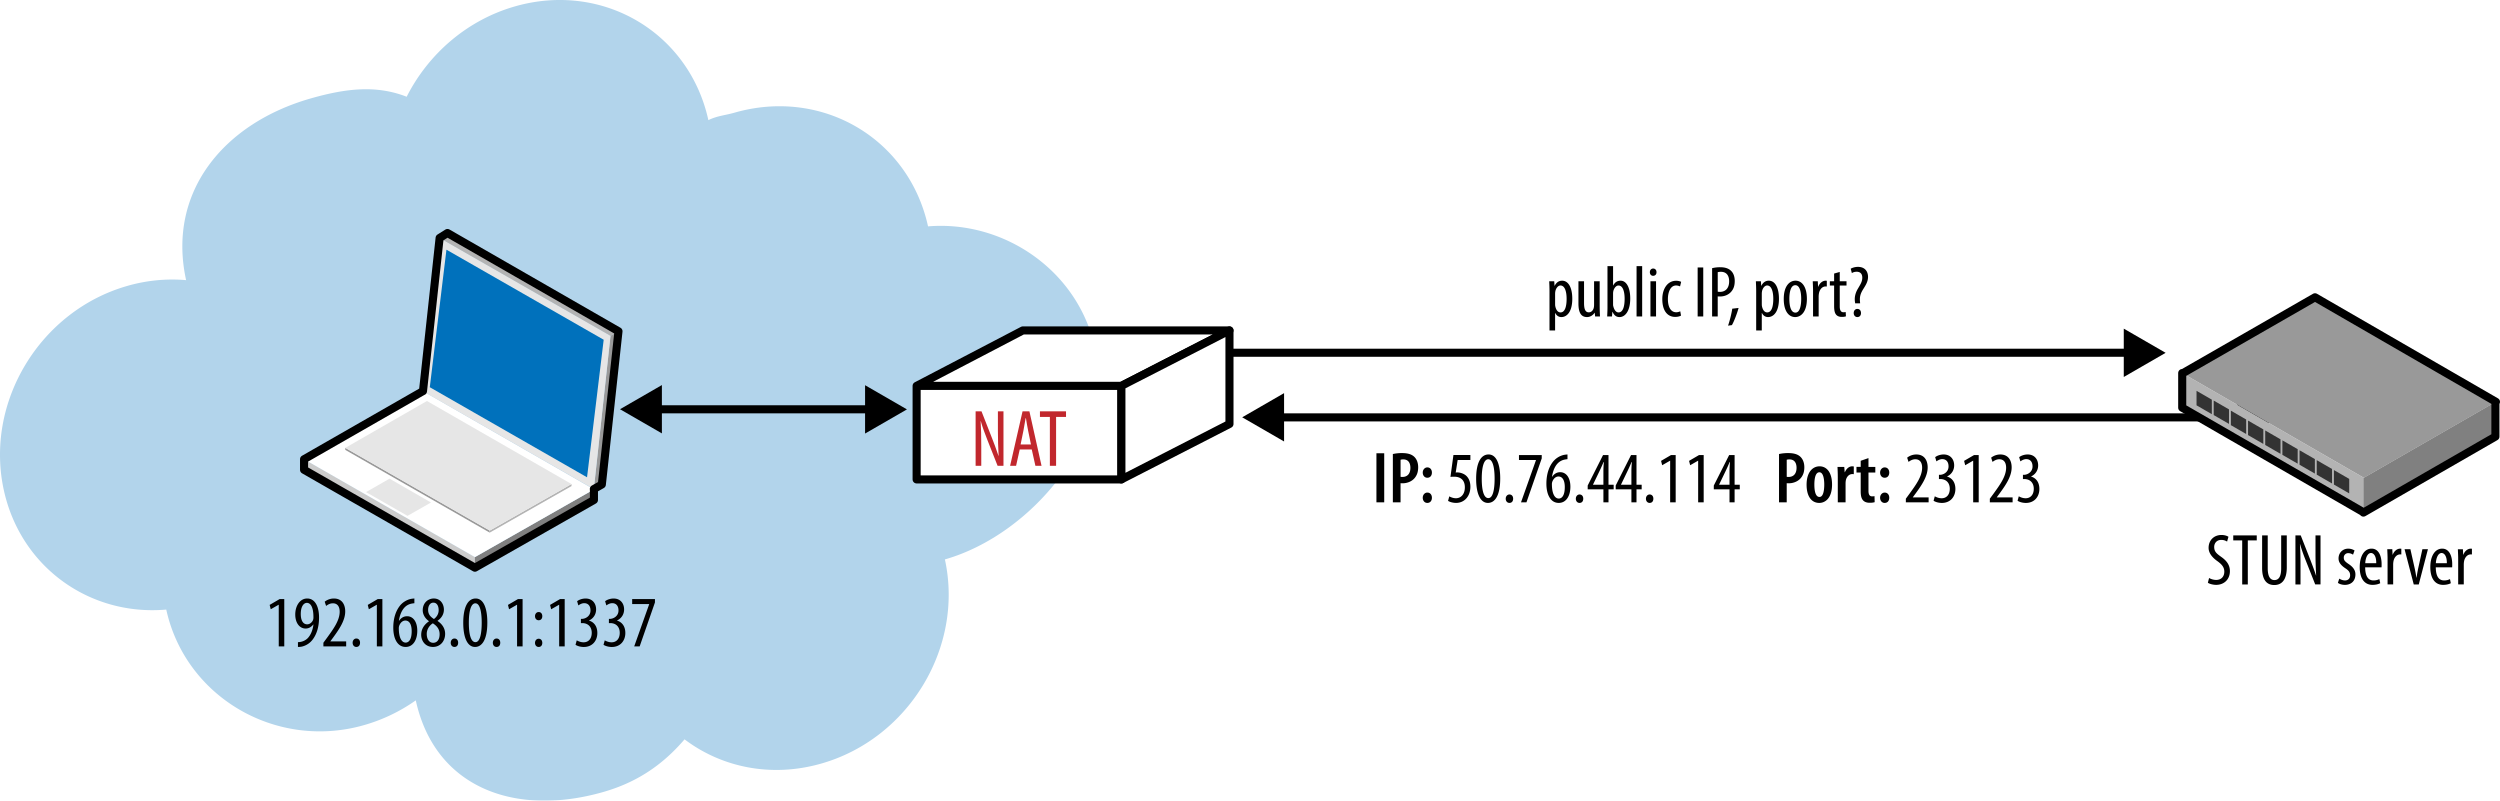 <svg xmlns="http://www.w3.org/2000/svg" viewBox="0 0 309.391 99.09"><path fill="#b2d4eb" fill-rule="evenodd" d="M101.63 94.498c-6.186 1.771-12.332.466-16.912-3-2.697 3.155-5.896 5.331-10.088 6.525-10.836 3.092-20.793-.483-23.175-11.349a21.172 21.172 0 0 1-6.417 3.068c-10.825 3.092-22.08-3.434-24.462-14.303-9.425.831-18.007-5.205-20.104-14.788-2.38-10.867 4.471-22.184 15.296-25.271a20.02 20.02 0 0 1 7.264-.711c-2.38-10.861 4.604-19.398 15.435-22.492 4.343-1.235 8.086-1.677 11.861-.204C52.996 6.709 57.77 2.491 63.752.784 74.578-2.303 85.281 4 87.666 14.867c1.112-.547 2.048-.58 3.269-.933 10.83-3.09 21.537 3.211 23.916 14.081 9.387-.775 18.557 5.463 20.647 15.012 2.385 10.865-7.734 23.111-18.561 26.205 2.377 10.862-4.471 22.179-15.307 25.266z" clip-rule="evenodd" mask="url(#b)"/><path fill="#ccc" d="M58.774 68.945v1.309L37.629 58.14v-1.307z"/><path fill="gray" d="M58.774 68.945l14.73-8.379v1.309l-14.73 8.38z"/><path fill="#fff" d="M37.629 56.835l14.709-8.429 21.166 12.16-14.73 8.379z"/><path fill="#999" d="M75.553 41.558l.988-.562-2.06 18.964-.99.565zM60.604 65.662v.254L42.731 55.678v-.253z"/><path fill="#b3b3b3" d="M60.604 65.662l10.123-5.76v.255l-10.123 5.761z"/><path fill="#e6e6e6" d="M42.731 55.427l10.107-5.801 17.889 10.276-10.123 5.76zm2.57 5.476l2.903-1.666 5.134 2.95-2.906 1.654zm30.252-19.345l-2.062 18.965-21.145-12.112 2.061-18.964z"/><path fill="#0071bc" d="M72.649 59.068L53.19 47.921l2.06-17.02 19.46 11.145-2.061 17.022z"/><path fill="#b3b3b3" d="M54.407 29.448l.97-.611 21.164 12.159-.988.562z"/><path fill="none" stroke="#000" d="M74.481 59.96l2.06-18.964-21.164-12.159-.968.61h-.002L52.346 48.41l-.008-.004-14.707 8.427h-.002v1.307l21.145 12.114v.001l14.73-8.38v-1.309l-.013-.043v.002z" stroke-linecap="round" stroke-linejoin="round"/><path fill="none" stroke="#000" d="M147.038 43.654h116.667"/><path d="M262.83 46.655l5.18-2.991-5.18-2.993zm-114.917-6.002l-5.182 2.991 5.182 2.992z"/><path fill="none" stroke="#000" d="M158.038 51.654h119.667"/><path d="M276.83 54.655l5.18-2.991-5.18-2.993zm-117.917-6.002l-5.182 2.991 5.182 2.992z"/><path fill="none" stroke="#000" d="M81.038 50.654h26.895"/><path d="M107.058 53.655l5.181-2.991-5.181-2.993zm-25.145-6.002l-5.182 2.991 5.182 2.992z"/><g fill="#fff" stroke="#000" stroke-miterlimit="10" stroke-linecap="round" stroke-linejoin="round"><path d="M152.155 40.894l-13.375 6.86h-25.342l13.141-6.86zm-38.717 6.86h25.342V59.33h-25.342z"/><path d="M152.155 52.469L138.78 59.33V47.754l13.375-6.86z"/></g><path d="M34.497 74.842h-.018l-.973.558-.135-.54 1.233-.72h.576v5.852h-.684v-5.15zm2.375 4.627c.153 0 .279-.018.432-.054.297-.072.585-.234.801-.459.324-.36.585-.892.685-1.666h-.027c-.216.279-.522.495-.945.495-.729 0-1.278-.675-1.278-1.737 0-1.071.576-1.98 1.477-1.98.999 0 1.467 1.054 1.467 2.35 0 1.152-.288 2.062-.774 2.71a2.33 2.33 0 0 1-1.351.892 2.497 2.497 0 0 1-.486.045v-.596zm.351-3.483c0 .864.324 1.278.792 1.278.288 0 .576-.198.72-.522a.956.956 0 0 0 .054-.378c0-1.225-.352-1.756-.811-1.756-.35 0-.755.378-.755 1.378zm2.799 4.006v-.45l.495-.675c.693-.964 1.521-2.062 1.521-3.16 0-.648-.288-1.044-.837-1.044-.423 0-.693.225-.846.323l-.171-.521a1.831 1.831 0 0 1 1.143-.396c.973 0 1.396.721 1.396 1.603 0 1.099-.72 2.16-1.44 3.151l-.396.54v.018h1.954v.612h-2.819zm3.618-.45c0-.306.208-.522.459-.522.279 0 .459.207.459.522s-.171.522-.459.522c-.261 0-.459-.207-.459-.522zm2.997-4.7h-.018l-.972.558-.135-.54 1.233-.72h.576v5.852h-.684v-5.15zm4.645-.189c-.117.01-.243.027-.415.063-.972.233-1.359 1.206-1.503 2.106h.027c.225-.333.549-.559.99-.559.747 0 1.26.685 1.26 1.801 0 1.107-.504 1.999-1.44 1.999-1.017 0-1.53-1.035-1.53-2.377 0-1.135.297-2.017.756-2.638.352-.495.91-.819 1.414-.928.189-.035.342-.045.441-.054v.587zm-.334 3.467c0-.883-.306-1.324-.783-1.324-.288 0-.585.198-.756.631a.934.934 0 0 0-.054.351c.009 1.197.378 1.747.846 1.747.396-.001.747-.389.747-1.405zm1.179.44c0-.819.486-1.341.963-1.674l-.009-.019c-.486-.333-.766-.846-.766-1.342 0-.899.639-1.458 1.369-1.458.837 0 1.251.702 1.251 1.378 0 .513-.243 1.008-.783 1.377v.027c.54.359.936.891.936 1.593 0 .909-.603 1.621-1.503 1.621-.972.001-1.458-.773-1.458-1.503zm2.278-.072c0-.675-.387-1.053-.837-1.35-.468.288-.756.792-.756 1.305 0 .657.297 1.107.801 1.107.431 0 .792-.333.792-1.062zm-1.423-3.007c0 .595.36.892.72 1.126.351-.252.585-.64.585-1.081 0-.566-.234-.944-.657-.944-.387 0-.648.368-.648.899zm2.799 4.061c0-.306.208-.522.459-.522.279 0 .459.207.459.522s-.171.522-.459.522c-.261 0-.459-.207-.459-.522zm4.528-2.485c0 2.134-.675 3.007-1.521 3.007-.909 0-1.458-1.081-1.458-2.989 0-1.972.585-3.007 1.54-3.007.943 0 1.439 1.125 1.439 2.989zm-2.288.009c0 1.413.243 2.403.819 2.403.549 0 .774-.999.774-2.403 0-1.368-.225-2.403-.783-2.403s-.81.999-.81 2.403zm2.971 2.476c0-.306.208-.522.459-.522.279 0 .459.207.459.522s-.171.522-.459.522c-.261 0-.459-.207-.459-.522zm2.997-4.7h-.018l-.972.558-.135-.54 1.233-.72h.576v5.852h-.684v-5.15zm2.222 1.413c0-.297.198-.513.45-.513.279 0 .45.207.45.513 0 .297-.162.504-.45.504-.261 0-.45-.207-.45-.504zm0 3.304c0-.297.198-.513.45-.513.279 0 .45.207.45.513 0 .298-.162.505-.45.505-.261 0-.45-.207-.45-.505zm2.989-4.717h-.018l-.973.558-.135-.54 1.233-.72h.576v5.852H69.2v-5.15zm2.177 4.403c.18.107.495.243.846.243.603 0 1.008-.441 1.008-1.171 0-.765-.477-1.206-1.179-1.206h-.162v-.522h.135c.414-.009 1.053-.324 1.053-1.044 0-.585-.315-.9-.774-.9-.288 0-.54.145-.729.279l-.153-.522c.216-.171.612-.333 1.053-.333.828 0 1.296.595 1.296 1.351 0 .585-.306 1.099-.873 1.368v.019c.522.144 1.026.611 1.026 1.53 0 .954-.612 1.729-1.674 1.729-.378 0-.792-.108-1.026-.271l.153-.55zm3.465 0c.18.107.495.243.846.243.603 0 1.008-.441 1.008-1.171 0-.765-.477-1.206-1.179-1.206h-.162v-.522h.135c.414-.009 1.053-.324 1.053-1.044 0-.585-.315-.9-.774-.9-.288 0-.54.145-.729.279l-.153-.522c.216-.171.612-.333 1.053-.333.828 0 1.296.595 1.296 1.351 0 .585-.306 1.099-.873 1.368v.019c.522.144 1.026.611 1.026 1.53 0 .954-.612 1.729-1.674 1.729-.378 0-.792-.108-1.026-.271l.153-.55zm6.211-5.105v.414l-1.891 5.438h-.675l1.855-5.222v-.018h-2.107v-.612h2.818zm192.337-2.614c.207.135.567.242.873.242.631 0 1.009-.414 1.009-1.026 0-.558-.324-.899-.802-1.26-.477-.333-1.143-.9-1.143-1.684 0-.918.639-1.594 1.603-1.594.378 0 .711.117.854.226l-.17.594a1.282 1.282 0 0 0-.721-.207c-.594 0-.873.45-.873.864 0 .604.314.837.891 1.252.729.513 1.054 1.071 1.054 1.746 0 1.044-.738 1.701-1.702 1.701-.414 0-.854-.135-1.025-.261l.152-.593zm4.096-4.646h-1.107v-.621h2.908v.621h-1.107v5.446h-.693V66.88zm3.159-.621v4.068c0 1.09.36 1.459.828 1.459.513 0 .837-.396.837-1.459v-4.068h.693v3.961c0 1.575-.648 2.179-1.549 2.179-.908 0-1.503-.595-1.503-2.098v-4.042h.694zm3.429 6.068V66.26h.656l1.117 2.845c.252.647.566 1.458.773 2.115h.019a45.668 45.668 0 0 1-.081-2.791V66.26h.621v6.067h-.657l-1.152-2.917a21.766 21.766 0 0 1-.72-2.062h-.019c.054.811.072 1.585.072 2.881v2.098h-.629zm5.426-.72c.153.099.424.225.703.225.396 0 .639-.243.639-.63 0-.333-.117-.559-.559-.855-.566-.369-.873-.738-.873-1.242 0-.702.522-1.207 1.197-1.207.342 0 .604.117.783.226l-.188.522a1.024 1.024 0 0 0-.576-.189.534.534 0 0 0-.567.549c0 .298.107.459.54.757.505.324.9.72.9 1.323 0 .873-.595 1.296-1.306 1.296-.324 0-.675-.099-.863-.252l.17-.523zm3.205-1.396c.009 1.332.531 1.62 1.035 1.62.297 0 .549-.072.721-.171l.107.513c-.243.136-.612.207-.955.207-1.043 0-1.584-.854-1.584-2.188 0-1.413.594-2.296 1.468-2.296.892 0 1.242.937 1.242 1.927 0 .162 0 .279-.009.388h-2.025zm1.368-.513c.019-.873-.315-1.261-.648-1.261-.45 0-.685.667-.711 1.261h1.359zm1.403-.604c0-.368-.027-.801-.036-1.125h.622l.035.685h.018c.145-.414.514-.757.919-.757.054 0 .099.01.144.01v.711c-.045-.009-.09-.009-.144-.009-.441 0-.765.404-.837.909a2.524 2.524 0 0 0-.027.396v2.413h-.693v-3.233zm2.826-1.125l.549 2.449c.062.297.135.684.189 1.062h.026c.045-.359.117-.729.181-1.062l.539-2.449h.685l-1.134 4.357h-.621l-1.135-4.357h.721zm3.141 2.242c.01 1.332.531 1.62 1.035 1.62.297 0 .549-.072.721-.171l.107.513c-.242.136-.611.207-.954.207-1.044 0-1.585-.854-1.585-2.188 0-1.413.595-2.296 1.469-2.296.891 0 1.242.937 1.242 1.927 0 .162 0 .279-.01.388h-2.025zm1.369-.513c.018-.873-.316-1.261-.648-1.261-.451 0-.685.667-.711 1.261h1.359zm1.402-.604c0-.368-.027-.801-.036-1.125h.622l.035.685h.018c.145-.414.514-.757.919-.757.054 0 .099.01.144.01v.711c-.045-.009-.09-.009-.144-.009-.441 0-.765.404-.837.909a2.524 2.524 0 0 0-.027.396v2.413h-.693v-3.233zM191.761 36.169c0-.666-.026-1.053-.035-1.359h.621l.035.559h.019c.234-.469.576-.631.919-.631.756 0 1.26.811 1.26 2.242 0 1.611-.666 2.26-1.35 2.26-.406 0-.641-.262-.757-.506h-.019v2.162h-.693v-4.727zm.694 1.395c0 .135 0 .262.027.361.135.621.45.738.639.738.576 0 .757-.793.757-1.676 0-.9-.216-1.656-.765-1.656-.316 0-.595.396-.64.793-.019.107-.019.215-.019.332v1.108zm5.517.414c0 .486.027.865.036 1.189h-.603l-.045-.459h-.019c-.136.215-.468.531-.937.531-.766 0-1.062-.596-1.062-1.676V34.81h.693v2.656c0 .684.108 1.188.586 1.188.404 0 .584-.379.621-.576.026-.117.035-.252.035-.396V34.81h.693v3.168zm.926 1.19c.01-.252.037-.748.037-1.045v-5.186h.693v2.387h.018c.225-.434.549-.586.918-.586.676 0 1.188.783 1.188 2.205 0 1.576-.647 2.297-1.323 2.297-.459 0-.693-.271-.864-.641h-.026l-.046.568h-.595zm.73-1.54c0 .098 0 .197.026.27.162.648.46.766.648.766.558 0 .756-.758.756-1.684 0-.873-.207-1.648-.765-1.648-.324 0-.595.406-.648.775-.018.098-.018.207-.018.305v1.216zm2.907-4.691h.693v6.23h-.693v-6.23zm2.466.748c.008.27-.162.449-.424.449-.225 0-.396-.18-.396-.449 0-.271.181-.451.406-.451.252 0 .414.18.414.451zm-.748 5.483V34.81h.693v4.357h-.693zm3.782-.11c-.154.092-.414.162-.721.162-.955 0-1.594-.764-1.594-2.205 0-1.252.631-2.268 1.72-2.268.233 0 .486.062.612.135l-.135.566a1.136 1.136 0 0 0-.496-.117c-.693 0-1.008.828-1.008 1.684 0 1.018.387 1.629 1.026 1.629.188 0 .343-.045.505-.117l.091.531zm2.753-5.959v6.068h-.693v-6.068h.693zm1.097.09a4.03 4.03 0 0 1 1.009-.117c.558 0 1.025.135 1.341.451.298.287.45.729.45 1.25 0 .559-.135.938-.369 1.242-.333.451-.891.676-1.432.676-.117 0-.207 0-.306-.008v2.484h-.693v-5.978zm.694 2.908c.081.018.153.027.271.027.684 0 1.143-.451 1.143-1.307 0-.621-.261-1.178-1.025-1.178a1.43 1.43 0 0 0-.388.045v2.413zm1.277 4.205c.189-.523.433-1.477.522-2.098l.783-.092c-.198.73-.586 1.721-.828 2.125l-.477.065zm3.483-4.133c0-.666-.027-1.053-.037-1.359h.622l.036.559h.018c.234-.469.576-.631.918-.631.757 0 1.261.811 1.261 2.242 0 1.611-.666 2.26-1.351 2.26-.404 0-.639-.262-.756-.506h-.018v2.162h-.693v-4.727zm.694 1.395c0 .135 0 .262.026.361.136.621.45.738.64.738.576 0 .756-.793.756-1.676 0-.9-.217-1.656-.766-1.656-.314 0-.594.396-.639.793-.018.107-.018.215-.018.332v1.108zm5.58-.576c0 1.684-.783 2.252-1.449 2.252-.783 0-1.414-.713-1.414-2.242 0-1.594.711-2.26 1.459-2.26.773 0 1.404.728 1.404 2.25zm-2.17 0c0 .721.126 1.701.756 1.701.595 0 .711-1.025.711-1.701 0-.666-.116-1.691-.729-1.691-.621-.001-.738 1.025-.738 1.691zm2.933-1.053c0-.369-.027-.801-.036-1.125h.622l.035.684h.018c.145-.414.514-.756.919-.756.054 0 .099.01.144.01v.711c-.045-.01-.09-.01-.144-.01-.441 0-.765.404-.837.91a2.52 2.52 0 0 0-.027.395v2.414h-.693v-3.233zm3.303-2.277v1.152h.838v.531h-.838v2.584c0 .566.207.719.459.719.108 0 .199-.008.279-.025l.027.531c-.126.045-.288.07-.514.07-.27 0-.513-.07-.684-.26-.172-.199-.262-.496-.262-1.1v-2.52h-.531v-.53h.531v-.955l.695-.197zm1.908 3.879l-.018-.135c-.09-.531.008-1.107.377-1.709.298-.514.523-.838.523-1.334 0-.512-.298-.729-.693-.729-.226 0-.451.062-.595.172l-.144-.541c.144-.1.504-.234.891-.234.9 0 1.252.604 1.252 1.242 0 .658-.379 1.152-.676 1.648-.279.486-.378.863-.314 1.467l.009.152h-.612zm-.179 1.207c0-.307.197-.514.449-.514.279 0 .451.207.451.514 0 .289-.162.496-.451.496-.261 0-.449-.207-.449-.496zm-58.103 17.355v6.068h-.964v-6.068h.964zm1.071.09a5.076 5.076 0 0 1 1.125-.117c.639 0 1.161.117 1.521.459.324.307.486.775.486 1.297 0 .611-.172 1.025-.451 1.35-.359.424-.945.631-1.458.631-.099 0-.18 0-.271-.01v2.369h-.953v-5.979zm.954 2.818c.072.018.136.018.234.018.631 0 .981-.432.981-1.125 0-.566-.233-1.045-.882-1.045-.135 0-.252.018-.334.045v2.107zm3.302.118c-.314 0-.558-.262-.558-.639 0-.361.253-.641.567-.641.333 0 .566.252.566.641 0 .377-.215.639-.566.639h-.009zm0 3.115c-.314 0-.558-.262-.558-.641 0-.359.253-.639.567-.639.333 0 .566.252.566.639 0 .379-.215.641-.566.641h-.009zm5.338-5.313h-1.575l-.243 1.559c.072-.02.135-.02.217-.02.314 0 .801.135 1.115.441.307.307.486.738.486 1.332 0 1.162-.729 2-1.773 2-.352 0-.756-.1-.99-.252l.153-.559c.181.107.495.234.819.234.594 0 1.107-.459 1.107-1.352 0-.928-.567-1.314-1.324-1.314-.215 0-.351.01-.459.027l.369-2.709h2.098v.613zm3.691 2.305c0 2.135-.675 3.008-1.521 3.008-.909 0-1.458-1.082-1.458-2.99 0-1.971.584-3.006 1.539-3.006.945 0 1.44 1.125 1.44 2.988zm-2.286.01c0 1.412.242 2.402.818 2.402.549 0 .774-.998.774-2.402 0-1.369-.226-2.404-.783-2.404s-.809.999-.809 2.404zm2.968 2.474c0-.305.207-.521.459-.521.279 0 .459.207.459.521 0 .316-.17.523-.459.523-.26.001-.459-.206-.459-.523zm4.456-5.4v.414l-1.891 5.438h-.675l1.854-5.223v-.018h-2.106v-.611h2.818zm3.187.512c-.117.01-.244.027-.415.064-.972.232-1.359 1.205-1.503 2.105h.027c.225-.332.549-.559.99-.559.746 0 1.26.686 1.26 1.801 0 1.107-.504 2-1.44 2-1.017 0-1.53-1.035-1.53-2.377 0-1.135.297-2.018.756-2.639a2.43 2.43 0 0 1 1.414-.928c.188-.035.342-.045.441-.053v.586zm-.334 3.466c0-.883-.307-1.324-.783-1.324-.288 0-.585.199-.756.631a.931.931 0 0 0-.055.352c.01 1.197.379 1.746.847 1.746.395 0 .747-.387.747-1.405zm1.367 1.422c0-.305.207-.521.459-.521.279 0 .459.207.459.521 0 .316-.17.523-.459.523-.261.001-.459-.206-.459-.523zm3.412.452v-1.611h-1.945v-.469l1.9-3.771h.675v3.672h.64v.568h-.64v1.611h-.63zm0-2.18v-1.656c0-.404.027-.766.054-1.152h-.036c-.197.469-.324.748-.495 1.107l-.81 1.684v.018h1.287zm3.465 2.18v-1.611h-1.945v-.469l1.9-3.771h.675v3.672h.64v.568h-.64v1.611h-.63zm0-2.18v-1.656c0-.404.027-.766.054-1.152h-.036c-.197.469-.324.748-.495 1.107l-.81 1.684v.018h1.287zm1.799 1.728c0-.305.207-.521.459-.521.279 0 .459.207.459.521 0 .316-.17.523-.459.523-.261.001-.459-.206-.459-.523zm2.998-4.699h-.019l-.972.559-.135-.541 1.232-.719h.576v5.852h-.684v-5.151zm3.465 0h-.019l-.972.559-.135-.541 1.232-.719h.576v5.852h-.684v-5.151zm3.879 5.151v-1.611h-1.945v-.469l1.9-3.771h.675v3.672h.64v.568h-.64v1.611h-.63zm0-2.18v-1.656c0-.404.027-.766.054-1.152h-.036c-.197.469-.324.748-.495 1.107l-.81 1.684v.018h1.287zm6.129-3.799a5.076 5.076 0 0 1 1.125-.117c.639 0 1.161.117 1.521.459.324.307.486.775.486 1.297 0 .611-.172 1.025-.451 1.35-.359.424-.945.631-1.458.631-.099 0-.18 0-.271-.01v2.369h-.953v-5.979zm.953 2.818c.072.018.136.018.234.018.631 0 .981-.432.981-1.125 0-.566-.233-1.045-.882-1.045-.135 0-.252.018-.334.045v2.107zm4.023 3.233c-.928 0-1.566-.775-1.566-2.252 0-1.594.783-2.277 1.603-2.277.919 0 1.548.801 1.548 2.25 0 1.773-.918 2.279-1.574 2.279h-.011zm.036-.739c.478 0 .585-.865.585-1.531 0-.639-.107-1.521-.604-1.521-.521 0-.621.883-.621 1.521 0 .738.127 1.531.631 1.531h.009zm2.259-2.486c0-.404-.018-.863-.036-1.232h.837l.055.656h.026c.171-.439.531-.729.892-.729.09 0 .145.01.207.018v.955c-.062-.01-.126-.01-.207-.01-.334 0-.666.279-.774.756a2.37 2.37 0 0 0-.036.416v2.322h-.963v-3.152zm3.798-2.322v1.09h.847v.693h-.847v2.277c0 .541.208.676.45.676.108 0 .198-.01.297-.027l.019.748a2.25 2.25 0 0 1-.63.07c-.307 0-.586-.08-.775-.27-.215-.217-.323-.531-.323-1.188v-2.287h-.522v-.693h.522v-.756l.962-.333zm1.997 2.432c-.314 0-.558-.262-.558-.639 0-.361.253-.641.567-.641.333 0 .566.252.566.641 0 .377-.215.639-.566.639h-.009zm0 3.115c-.314 0-.558-.262-.558-.641 0-.359.253-.639.567-.639.333 0 .566.252.566.639 0 .379-.215.641-.566.641h-.009zm2.629-.072v-.451l.494-.674c.693-.965 1.521-2.062 1.521-3.16 0-.648-.287-1.045-.837-1.045-.423 0-.692.225-.847.324l-.17-.521a1.823 1.823 0 0 1 1.143-.396c.973 0 1.396.721 1.396 1.602 0 1.1-.72 2.16-1.44 3.152l-.396.539v.018h1.954v.613h-2.818zm3.582-.749c.18.107.494.244.846.244.604 0 1.008-.441 1.008-1.172 0-.764-.477-1.205-1.18-1.205h-.161v-.523h.135c.414-.008 1.054-.324 1.054-1.043 0-.586-.315-.9-.774-.9-.288 0-.54.145-.729.279l-.152-.523c.215-.17.611-.332 1.053-.332.828 0 1.297.594 1.297 1.35 0 .586-.307 1.1-.873 1.369v.018c.521.145 1.025.611 1.025 1.531 0 .953-.611 1.729-1.674 1.729-.379 0-.793-.109-1.027-.271l.152-.551zm4.752-4.402h-.019l-.972.559-.135-.541 1.232-.719h.576v5.852h-.684v-5.151zm2.06 5.151v-.451l.495-.674c.693-.965 1.521-2.062 1.521-3.16 0-.648-.288-1.045-.837-1.045-.424 0-.693.225-.847.324l-.171-.521a1.825 1.825 0 0 1 1.143-.396c.973 0 1.396.721 1.396 1.602 0 1.1-.721 2.16-1.441 3.152l-.396.539v.018h1.954v.613h-2.817zm3.582-.749c.18.107.495.244.846.244.604 0 1.009-.441 1.009-1.172 0-.764-.478-1.205-1.179-1.205h-.162v-.523h.135c.414-.008 1.053-.324 1.053-1.043 0-.586-.314-.9-.773-.9-.289 0-.541.145-.73.279l-.152-.523c.216-.17.612-.332 1.053-.332.828 0 1.297.594 1.297 1.35 0 .586-.307 1.1-.873 1.369v.018c.521.145 1.025.611 1.025 1.531 0 .953-.611 1.729-1.674 1.729-.378 0-.792-.109-1.026-.271l.151-.551z"/><path fill="#c1272d" d="M120.739 57.643v-6.736h.729l1.239 3.158c.28.72.63 1.619.86 2.349h.02c-.06-1.06-.09-1.929-.09-3.098v-2.409h.69v6.736h-.729l-1.279-3.238c-.27-.68-.56-1.449-.8-2.289h-.02c.06.899.08 1.76.08 3.198v2.329h-.7zm5.459-2.018l-.45 2.019h-.74l1.539-6.736h.85l1.5 6.736h-.76l-.45-2.019h-1.489zm1.389-.621l-.35-1.709c-.1-.479-.19-1.039-.27-1.539h-.04c-.08.51-.18 1.089-.27 1.539l-.35 1.709h1.28zm2.341-3.408h-1.229v-.689h3.228v.689h-1.229v6.047h-.77v-6.047z"/><path fill="#b3b3b3" d="M292.5 59.107v4.291l-22.437-12.943v-4.288z"/><path fill="#333" d="M273.727 49.46v1.794l-1.892-1.092v-1.795zm2.125 1.206v1.794l-1.892-1.093v-1.795zm2.125 1.25v1.792l-1.892-1.091v-1.795zm2.125 1.226v1.795l-1.892-1.094v-1.795zm2.125 1.227v1.793l-1.892-1.092v-1.797zm2.125 1.22v1.793l-1.892-1.091v-1.795zm2.127 1.227v1.793l-1.894-1.092v-1.795zm2.125 1.225v1.794l-1.894-1.093v-1.795zm2.125 1.226v1.793l-1.893-1.092v-1.795z"/><path fill="gray" d="M292.487 59.146l16.336-9.404v4.289l-16.336 9.404z"/><path fill="#999" d="M270.116 46.195l16.381-9.404 22.394 12.941-16.338 9.402z"/><path fill="none" stroke="#000" d="M308.891 49.732l-22.394-12.941-16.381 9.404-.053-.028v4.288l22.424 12.935v.045l16.336-9.404v-4.26z" stroke-linecap="round" stroke-linejoin="round"/></svg>